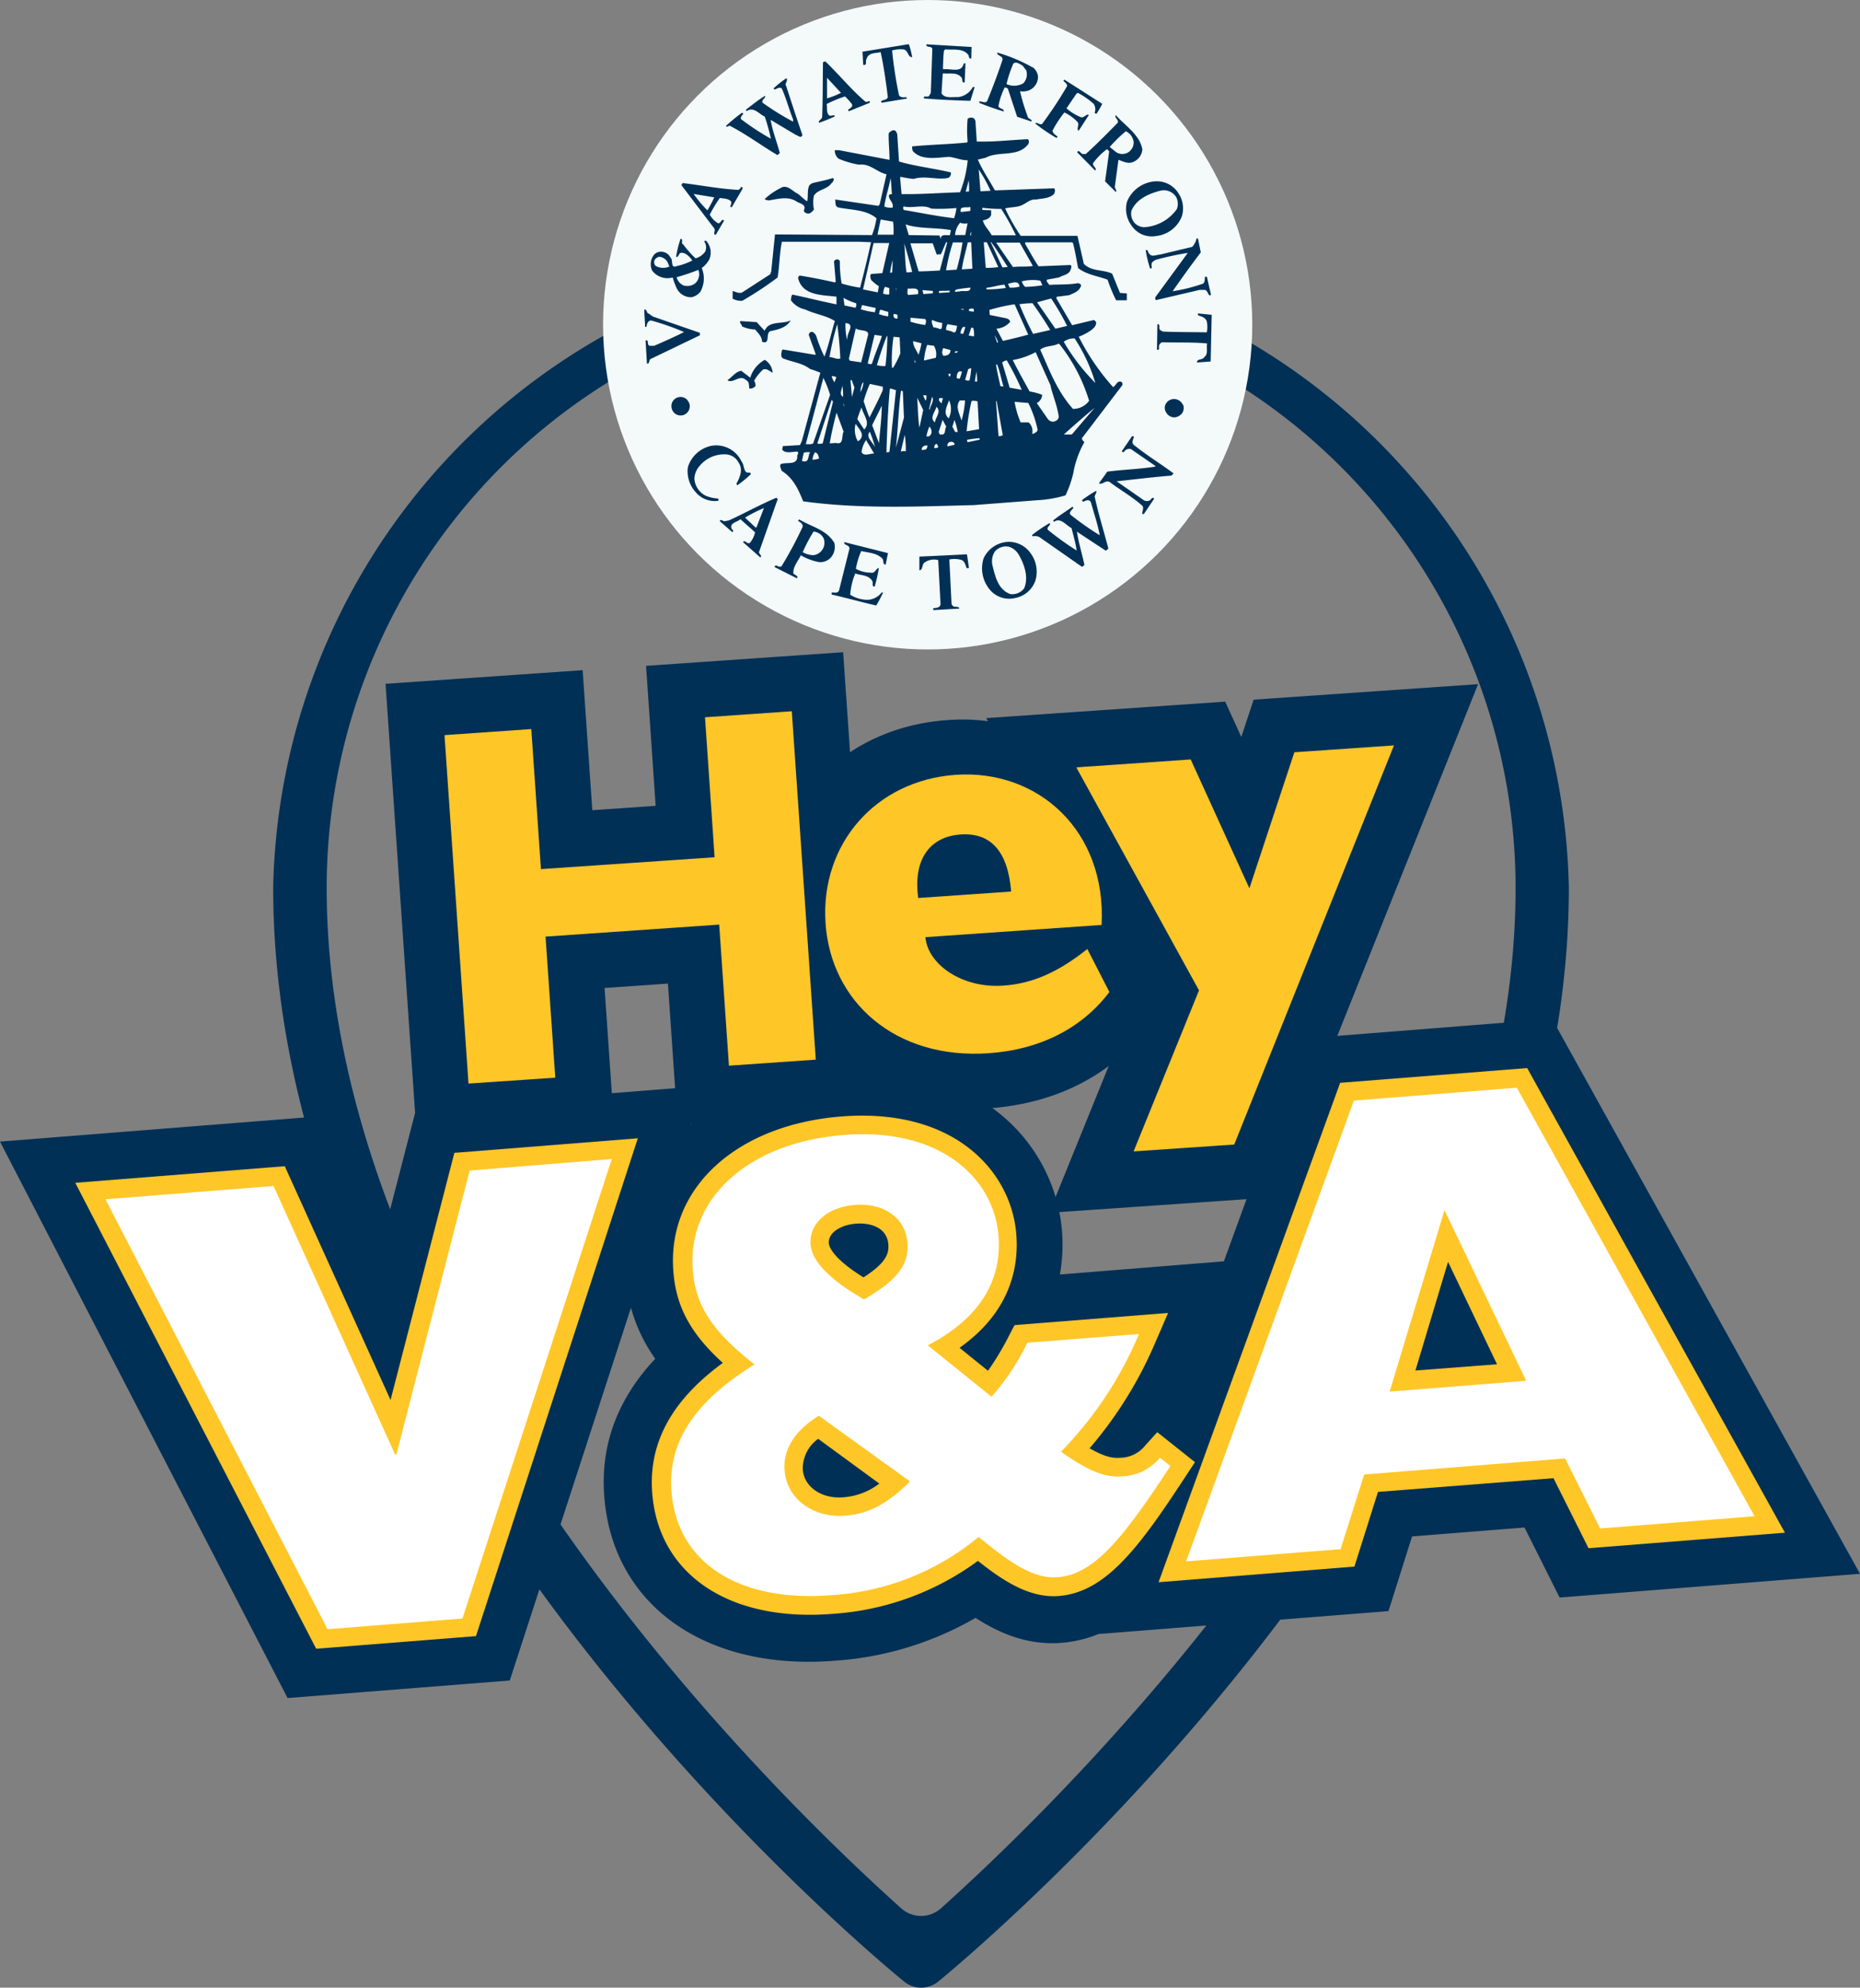 <svg xmlns="http://www.w3.org/2000/svg" viewBox="0 0 271.32 289.83">
 <rect x="0" y="0" width="271.32" height="289.83" fill="#808080" stroke="none"/>
 <defs>
  <style>.cls-1{fill:#003056;}.cls-2{fill:#ffc627;}.cls-3{fill:#fff;}.cls-4{fill:#f4f9f9;}</style>
 </defs>
 <g id="Layer_2" data-name="Layer 2">
  <g id="Layer_1-2" data-name="Layer 1">
   <path d="M134.36,289.83a3.9,3.9,0,0,1-2.45-.87c-3.76-3.06-92.06-75.78-92.06-159.55a94.52,94.52,0,0,1,189,0c0,83.78-88.3,156.49-92,159.54A3.91,3.91,0,0,1,134.36,289.83Zm0-247.14a86.82,86.82,0,0,0-86.71,86.72c0,68.42,64.15,131.23,83.81,148.85a4.34,4.34,0,0,0,5.8,0c19.66-17.64,83.82-80.52,83.82-148.85A86.82,86.82,0,0,0,134.36,42.69Z" class="cls-1"/>
   <polygon class="cls-1" points="41.95 247.6 0 166.46 45.62 162.85 55.03 183.63 60.71 161.66 102.56 158.35 74.36 245.04 41.95 247.6"/>
   <path d="M154.82,239.55c-4.77.37-8.85-1.28-12.52-3.64a47.33,47.33,0,0,1-20.56,6.25c-18.84,1.49-32.35-8.11-33.59-23.89-.6-7.51,1.9-14.26,7.43-20.14A23.68,23.68,0,0,1,91.24,186a25.37,25.37,0,0,1,8.29-21c5.62-5.2,13.39-8.33,22.48-9,11.76-.93,19.24,2.8,23.44,6.09a24.64,24.64,0,0,1,9.46,17.37,25,25,0,0,1-.3,6.38L181,183.72l-6.32,14.61c-.7,1.62-1.46,3.21-2.26,4.75l10.85,8.63L178.5,219C172.17,228.69,165.63,238.69,154.82,239.55Z" class="cls-1"/>
   <polygon class="cls-1" points="227.5 232.94 222.38 222.73 205.98 224.03 202.54 234.92 158.71 238.38 190.36 151.42 226.41 148.57 271.32 229.48 227.5 232.94"/>
   <polygon class="cls-2" points="46.12 240.41 10.98 172.47 41.54 170.05 56.97 204.14 66.28 168.1 93.04 165.98 69.43 238.57 46.12 240.41"/>
   <path d="M231.72,225.75l-5.11-10.21-25.6,2-3.44,10.89L169,230.71l26.49-72.82,27.28-2.15,37.6,67.75Zm-13.35-26.82L211.23,184l-4.76,15.84Z" class="cls-2"/>
   <path d="M154.45,232.72c-4.38.34-8.29-2.35-11.8-5.12a40.26,40.26,0,0,1-21.28,7.73c-15,1.18-25.29-5.73-26.23-17.6-.57-7.27,2.8-13.52,10.3-19-4.73-4.29-6.81-8.21-7.21-13.27-1-12.13,9.11-21.45,24.49-22.66,16.5-1.31,24.8,8,25.53,17.18.38,4.81-.87,11.32-8.28,16.55l4.15,3.35a42,42,0,0,0,3.17-5.32l.7-1.34,22.4-1.77-1.81,4.18a59.29,59.29,0,0,1-9.64,15.55c2.15,1.24,3.37,1.48,4.54,1.38a4.75,4.75,0,0,0,3.61-1.83l1.72-1.9,5.5,4.37-1.37,2.09C166.28,225.45,161.39,232.17,154.45,232.72Zm-35.1-22.92a5.35,5.35,0,0,0-2.25,4.47c.2,2.56,2.74,4.3,5.9,4.06a9.86,9.86,0,0,0,5.27-2Zm5.47-31.37c-2,.17-4,1.19-3.92,2.83.08,1,1.47,2.78,5.06,5,3.49-2.23,3.71-3.61,3.62-4.84C129.38,179,127,178.26,124.82,178.43Z" class="cls-2"/>
   <path d="M15.38,174.87l24.52-1.94,17.73,39.15h.19l10.69-41.4L89.24,169,67.46,236l-19.68,1.56Z" class="cls-3"/>
   <path d="M197.49,160.48l23.77-1.88,34.68,62.49-22.53,1.78-5.11-10.21L199,215l-3.45,10.89-22.53,1.78Zm25.14,40.86-11.92-24.88-8,26.45Z" class="cls-3"/>
   <path d="M166.14,194.52a54.94,54.94,0,0,1-11.37,17.16c4,2.83,6.42,3.8,9,3.59a7.5,7.5,0,0,0,5.43-2.72l1.53,1.22c-7,10.69-11.19,15.8-16.42,16.21-4,.32-7.88-2.91-11.56-5.87a37.23,37.23,0,0,1-21.51,8.49c-13.5,1.06-22.47-4.73-23.29-15.09-.56-7.13,3.27-13.08,12.11-18.56-6.21-4.86-8.61-8.6-9-13.73-.83-10.55,8.19-18.63,22-19.72,14.45-1.14,21.95,6.59,22.59,14.67.54,6.84-3,12.19-10.31,16l9.29,7.49a33.29,33.29,0,0,0,5.22-7.87Zm-46.69,11.92c-3.47,2.09-5.26,4.91-5,8,.32,4.09,4.18,6.94,8.84,6.57,3.42-.27,6.17-1.73,9.46-5Zm12.92-25.23c-.28-3.61-3.42-5.85-7.7-5.51-4,.32-6.67,2.73-6.43,5.77.19,2.47,2.9,5.22,7.8,8C130.89,186.69,132.62,184.35,132.37,181.21Z" class="cls-3"/>
   <polygon class="cls-1" points="98.85 163.99 97.43 143.42 88.19 144.06 89.61 164.63 60.85 166.61 56.24 99.71 84.99 97.72 86.4 118.14 95.64 117.5 94.24 97.09 122.99 95.1 127.61 162 98.85 163.99"/>
   <path d="M144.14,161.62a31.62,31.62,0,0,1-22.18-6.5,27.67,27.67,0,0,1-10.19-19.94C110.66,119.09,122,106.11,138.21,105a28,28,0,0,1,21.66,7.8c5.79,5.72,8.71,13.74,8.22,22.59l-.26,4.5,2.92,5.53-3.07,4.08C162.23,156.74,154.09,160.93,144.14,161.62Z" class="cls-1"/>
   <polygon class="cls-1" points="153.04 176.84 165.99 144.94 143.86 104.71 178.72 102.31 181.07 107.46 182.87 102.02 215.61 99.76 185.65 174.59 153.04 176.84"/>
   <polygon class="cls-1" points="103.35 158.83 101.93 138.26 83.03 139.57 84.45 160.13 65.35 161.45 61.4 104.2 80.5 102.88 81.91 123.3 100.8 122 99.39 101.58 118.5 100.26 122.45 157.51 103.35 158.83"/>
   <path d="M143.8,156.79c-14.81,1-26.25-8.2-27.2-21.94-.92-13.34,8.51-24.11,21.94-25a23.17,23.17,0,0,1,17.93,6.41c4.79,4.74,7.2,11.44,6.79,18.87l-.16,2.84-1.69.12L165,145l-1.23,1.64C159.23,152.68,152.31,156.21,143.8,156.79Zm-3.59-17.27a9.76,9.76,0,0,0,5.24,1,15.47,15.47,0,0,0,6.29-1.83Zm2.84-12.5a2.83,2.83,0,0,0-3.32-2.14,3.34,3.34,0,0,0-2.48,1.08,3.45,3.45,0,0,0-.67,1.51Z" class="cls-1"/>
   <polygon class="cls-1" points="160.44 171.48 171.34 144.62 151.75 109.02 175.71 107.36 181.78 120.7 186.44 106.62 208.26 105.12 182.29 169.97 160.44 171.48"/>
   <path d="M119,154.51l-12.67.88-1.42-20.57-25.33,1.75L81,157.14,68.34,158l-3.5-50.81,12.66-.88,1.41,20.42L104.24,125l-1.4-20.41,12.66-.88Z" class="cls-2"/>
   <path d="M161.83,144.65c-4,5.29-10.12,8.41-17.65,8.93-13.56.93-23-7.48-23.76-19s7.32-20.79,19-21.6c12-.82,22,8.14,21.27,21.89l-25.7,1.78c.35,4,5.38,7.49,11.34,7.07,4.17-.28,7.95-1.89,12.28-5.34ZM147.5,130c-.48-5.81-2.92-8.63-7.39-8.32-4,.27-7,3.1-6.17,9.26Z" class="cls-2"/>
   <path d="M174.9,144.41,157,111.89l16.69-1.15,8.56,18.79,6.56-19.84,14.53-1-23.3,58.2-14.68,1Z" class="cls-2"/>
   <circle r="47.35" class="cls-4" cx="135.32" cy="47.35"/>
   <path d="M133.05,8.32c-.63.06-.53-.94-1.22-1.11a4.4,4.4,0,0,0-1.7.15,63.85,63.85,0,0,0,1,6.51c.25.45.84.28,1.12.31,0,.06,0,.15.06.19l-3.7.61-.1-.19c.26-.28.84-.15,1-.62-.28-2.24-.58-4.45-1.05-6.57-.73.21-1.75,0-2.06,1-.22.26.16,1-.48.86l-.11-1.92,6.76-1.1a11.82,11.82,0,0,1,.5,1.93" class="cls-1"/>
   <path d="M141.68,8.51c-.43.15-.28-.41-.49-.58C140.4,7,139,7.3,137.87,7.2l-.17.19c-.12.84-.11,1.75-.16,2.62l.13.1c1.08-.14,2.58.57,2.9-.83.05-.09.19,0,.26-.06L140.72,12c-.52.16-.22-.52-.49-.72-.64-.8-1.73-.47-2.65-.59l-.07.13-.17,2.78c.44.8,1.56.51,2.41.56a2.81,2.81,0,0,0,2.15-1.46h.27l-.62,2c-2.24-.06-4.55-.16-6.79-.35-.08-.52.56-.1.76-.36l.26-.45L136,7.12c-.13-.48-.95-.1-.86-.66l6.58.39Z" class="cls-1"/>
   <path d="M149.71,10.26l-.55-.7c-.41-.2-.88-.64-1.34-.3a17.9,17.9,0,0,0-1,3,2.67,2.67,0,0,0,2.46-.12,1.92,1.92,0,0,0,.43-1.85m.93-.49a2,2,0,0,1,.77,1.3,2.13,2.13,0,0,1-1.28,2.06,2.53,2.53,0,0,1-1.34.14,28.48,28.48,0,0,0,1.11,3.66c0,.4.75.41.55.76l-2.08-.7-1.32-4c-.06-.17-.24-.22-.41-.26h-.09a10.44,10.44,0,0,0-.91,2.73c.15.43.88.33.77.76A37.24,37.24,0,0,1,142.86,15l0-.22c.37,0,.82.29,1.12,0,.82-2,1.57-4,2.24-6,.2-.68-.86-.61-.74-1.11a24,24,0,0,1,5.13,2.15" class="cls-1"/>
   <path d="M122.72,13.59l-2.08-2.25,0,3a10.85,10.85,0,0,0,2-.79M120.44,9c2,1.92,3.71,4.05,5.77,5.8.25.22.71-.32.67.18l-3.06,1.24-.13-.19c.2-.2.8-.41.57-.86a8.65,8.65,0,0,0-1-1.11,19.12,19.12,0,0,0-2.68,1.11c.14.56-.11,1.34.43,1.69.28.11.74-.25.75.12a23.43,23.43,0,0,1-2.27.92c-.24-.28.44-.51.44-.84.11-2.69.07-5.26.12-8,.13,0,.22-.13.39-.09" class="cls-1"/>
   <path d="M114.65,12.45c.79,2.42,1.56,4.83,2.4,7.23-.19.58-.66.05-.94,0l-3.69-2.2c.26,1.64.91,3.21,1.33,4.85l-.35.28c-2.31-1.37-4.5-3-6.88-4.24-.26-.13-.44.3-.63,0a22.7,22.7,0,0,1,2.37-1.94l.17.16c-.17.24-.43.43-.35.77a37,37,0,0,0,4.37,2.87,29.71,29.71,0,0,0-.89-3.22c-.84-.38-1.6-1.5-2.63-.82a.17.17,0,0,1-.1-.22c.91-.68,1.8-1.41,2.76-2,.15.34-.55.57-.36,1a38.38,38.38,0,0,0,4.46,2.77v-.32c-.59-1.48-1-3.06-1.64-4.49-.3-.32-.67,0-1,.1,0,0,0,0-.09,0l-.13-.13a14.9,14.9,0,0,1,1.87-1.49c.3.31-.18.65-.09,1.06" class="cls-1"/>
   <path d="M160.79,15.14a16.17,16.17,0,0,1-.83,1.44.34.34,0,0,1-.28-.14,1.43,1.43,0,0,0-.14-1.29,11.26,11.26,0,0,0-2.29-1.6l-.19.06-1.49,2.19a7.48,7.48,0,0,0,2.1,1.29c.51.13.76-.53,1.17-.33l-1.5,2.31c-.4-.28.21-.9-.18-1.3a6.18,6.18,0,0,0-1.9-1.37,16.53,16.53,0,0,0-1.73,2.65c.05.42.44.61.74.88l-.15.19A24.54,24.54,0,0,1,151,18c.28-.24.65.26,1,.09a59.36,59.36,0,0,0,3.66-5.53c0-.36-.3-.54-.54-.76l.14-.19Z" class="cls-1"/>
   <path d="M165.37,20.73a2,2,0,0,0-1.14-1.59,18.75,18.75,0,0,0-2.35,2.29l.94.76a1.67,1.67,0,0,0,1.66.08,1.72,1.72,0,0,0,.89-1.54m1.25,1.17a2.13,2.13,0,0,1-1.29,1.7c-.74.36-1.51-.06-2.18-.3l-.54,4,.26.57-.13.1-1.54-1.52.6-4.38-.32-.32a9.53,9.53,0,0,0-2,2c-.24.45.62.73.27,1.12l-2.62-2.66c.24-.49.53.22.81.25l.44,0c1.59-1.43,3.18-3.05,4.66-4.55.2-.5-.57-.76-.27-1.11,1.39,1.57,3.6,2.93,3.88,5.11" class="cls-1"/>
   <path d="M121.09,57.57a15.85,15.85,0,0,0-1-2.49l0,.08-2.55,9.6c.36,0,.77.07,1.07-.1Zm-1.06,7,1.48-6-.19-.28-2.09,6.37c.26.13.54,0,.8,0m3-1.78-1-2.71c-.4,1.48-.75,3-1,4.48l.93-.06c1.23.32.72-1.15,1.14-1.71m-4.93,3.08a1.71,1.71,0,0,0-.93.07l-.27,1.21h.13c1,.29.72-.85,1.07-1.28m1.31.88c-.09-.33-.15-.79-.6-.88a2.12,2.12,0,0,0-.35,1.08,3.73,3.73,0,0,0,1-.2M122,55a1.44,1.44,0,0,0-.67-.16,2,2,0,0,0,.4.89Zm2.64,1.51-.4-1.08h-.18l.21,2.46Zm1.3-.74h-.09a3.39,3.39,0,0,0-.34,1.4,3.13,3.13,0,0,0,.43-1.4m2.83,1.09v-.48l-1.88-.4a17,17,0,0,0-.91,2.53c.28.78.51,1.63.86,2.36.66-1.33,1.35-2.64,1.94-4m-5.81,1a6.69,6.69,0,0,0-.11-1.66c0,.55-.52,1.26.11,1.66m7.73-1c-.3,0-.55-.25-.9-.18-.29,3.06-.39,6.23-.5,9.31.11-.12.36,0,.45-.14Zm1,.25c0-.13-.17-.14-.28-.12-.37,2.76-.42,5.5-.73,8.28l1.17-4.39Zm-8.57,2.15c.07-.19-.13-.37-.19-.53Zm5.09,5.36c.14-1.83.4-3.68.41-5.47L127.22,62Zm-2.16-2c1-1-.18-2.17-.38-3.22a12.92,12.92,0,0,0-.62,1.7Zm-.75,1.61c1-.84-.07-1.73-.5-2.45a3.42,3.42,0,0,0,.32,2.55Zm2.34,1a15.42,15.42,0,0,0-.78-2.29c-.65.81.48,1.54.78,2.29m4.48.54a14.1,14.1,0,0,0-.15-2.37l-.58,2.41c.28,0,.45-.1.73,0m-4.6.35-1.19-2a3.85,3.85,0,0,0-.66,1.7c.2.76,1.29.23,1.85.26m7.6-8.49-.48,0,.36.8a1.21,1.21,0,0,0,.12-.77m.47,2.1c.11-.65.73-1.32.36-1.92l-.44,1.79Zm-1.45,2.44.52-2.43L133.8,58c.09,1.38.1,2.89.3,4.3m3.23-3.48.22-.76a2,2,0,0,0-.53,0c-.22.34.2.58.31.8m5.49,3.72-.22-4.08c-.3,0-.58-.16-.89,0a34.59,34.59,0,0,0-.71,4.39ZM138.39,61a3,3,0,0,0,.05-2.63c-.29.84-.93,1.89-.05,2.63m2.38-2.61-.76,0c-.72.93,0,2,.25,2.94a13.76,13.76,0,0,0,.51-2.91m5.51,5.06-.9-5h-.09l.36,5.1a.89.89,0,0,0,.63-.13M150,58.76l-2-.17a13,13,0,0,0,.88,3l1.16,0a1.69,1.69,0,0,1,.52,1.65h.22c.21-.15.59-.28.57-.62A16,16,0,0,0,150,58.76M136.39,61.6c.06-.77,1-1.6.2-2.28-.16.73-1.07,1.63-.2,2.28m1.64.62-.53-1L136.92,63c.11.11.06.41.32.35.8.14.5-.77.79-1.12m1.67.75a9.2,9.2,0,0,0-.47-1.75l-.31,1,.42.76c.11,0,.26,0,.36,0m-3.81.1a1.15,1.15,0,0,0-.32-.89,6.35,6.35,0,0,0-.43,1.44h.18c.34,0,.47-.25.57-.55m7,.89,0-.09a18.3,18.3,0,0,0-1.83.24c0,.15.06.24.08.35l1.78-.37Zm-3.64.87c0-.39-.42-.5-.77-.38a.53.53,0,0,0-.26.62Zm-2.37.34c-.13-.15-.09-.52-.37-.44a.59.59,0,0,0-.22.58.79.79,0,0,0,.59-.14m-1.62-.25c-.43,0-.86.2-.8.68l.54-.06a.58.58,0,0,0,.26-.62m21.14-1.65,3.28-3.83c-1.52,1.24-3,2.56-4.49,3.88a9.56,9.56,0,0,0,1.21,0m.33-14a2.45,2.45,0,0,0-1.56.5,29.47,29.47,0,0,0,4.61,6,24.49,24.49,0,0,0-3-6.46m-2.24.79-.13-.06c-.83.44-1.91.26-2.67.88,1.35,3,2.47,6.06,4.77,8.63a2.86,2.86,0,0,0,2.36-1.18,25,25,0,0,0-4.33-8.27m-1.23,6.18-2.24-5a11.12,11.12,0,0,1-3.34,1.15c.77,1.54,1.62,3.06,2.46,4.58a9.31,9.31,0,0,1,1.83.49,1.42,1.42,0,0,1-.79,1.2L152.78,61a1,1,0,0,0,.9.49c.37-.09.78-.32.76-.77-.22-1.56-.85-3-1.2-4.46m-6.38-3.71a1.12,1.12,0,0,0-.67.32l1.09,3.66,1.76.31a39.28,39.28,0,0,0-2.18-4.29m-.48,3.81c-.34-1.08-.52-2.26-.95-3.26l-.13.09c.15,1.07.4,2.09.64,3.13Zm-4.71-2.69a1.69,1.69,0,0,0-.45.18l-.43,1.53a.78.78,0,0,0,.63.09,9.5,9.5,0,0,0,.25-1.8m-1.34.47c-.12,0-.15.09-.26,0-.53.06-.48.7-.53,1l.44.09a4.28,4.28,0,0,0,.35-1.15m2.21,1.58a8.38,8.38,0,0,0-.11-1.47c-.06.48-.19,1-.21,1.43.13,0,.21.06.32,0m-3.85-1.12c-.15-.06-.22.09-.35,0,0,.15.06.24.08.35.29.16.18-.26.27-.39m-15.08-5.15c-.09-.72,1.21-2.13-.28-2.19a9.52,9.52,0,0,0,.24,2.46c0-.1,0-.21,0-.27m-1,2.83c-.07-1.66-.24-3.32-.44-4.88A38.69,38.69,0,0,0,121,52.08c.56,0,1,.34,1.57.21m4-3.23c.42-1.14-1.2-.71-1.74-1.17l-1,4.42.13.28,1.66.25Zm2-.09-1-.14-1,4.19c.2,0,.45.18.63,0,.42-1.36,1-2.66,1.44-4m.8,0h-.09c-.55,1.39-1,2.79-1.44,4.23a4.09,4.09,0,0,0,1.25.12,42.34,42.34,0,0,0,.28-4.35m1.9,2.54-.11-2.37-.89-.08a23.28,23.28,0,0,0-.23,4.51l.17,0a13,13,0,0,0,1.06-2.11m3.07-1.46-1.2-.31c-.07.75.52,1.32.76,2a8.45,8.45,0,0,0,.44-1.66m1.84.34-1-.13a9.17,9.17,0,0,0-.47,2.28l1.73-.4a2.3,2.3,0,0,0-.28-1.75m2.41.61-1.06-.27c-.15.37-.25.84.05,1.12.52,0,1.06-.22,1-.85m1.18.25-.41-.09c-.39.54.32.11.41.09m-6.25,1.58c0-.09-.09-.3-.13-.44v.44Zm22.1-5.34a36.93,36.93,0,0,0-2.33-4l-2.05.56,2.67,3.85Zm-5.1-3.31a15.23,15.23,0,0,0-1.86.15c.59,1.47,1.25,2.9,2,4.33l2.5-.57c-.8-1.33-1.67-2.63-2.59-3.91M150,48.82l-2-4.45a26.17,26.17,0,0,0-3.7.83c.09.22,0,.51.1.73l2.11.43c.35.07.76.14.84.57a2.87,2.87,0,0,1-2,1l.95,1.78c1.26-.29,2.55-.6,3.75-.93m-4.46,1.12a3.72,3.72,0,0,0-.51-1l.38,1.08Zm-20.72-5.69a8.4,8.4,0,0,1-1.83-.78l.14,1.11,1.6.34a.76.76,0,0,0,.09-.67m2.75,1.32.13-.62-2-.43-.18.62a10.17,10.17,0,0,0,2.07.43M142,45c-.25,0-.82-.07-.62.36l.68.09c0-.15,0-.34-.06-.45m-12.43.46c-.39-.05-.73-.22-1.12-.3-.21.13-.11.44-.26.63a5.36,5.36,0,0,0,1.38.34Zm11-.28,0-.13c-.13,0-.31,0-.44.06Zm-9.65.94c.07-.37-.33-.28-.54-.35-.18.43.1.75.55.67Zm4.13.41-2.24-.2,0,.58a12.77,12.77,0,0,0,2.15.48c.07-.26.23-.6,0-.86m2.5.56a4.8,4.8,0,0,1-1.48-.44c-.16.34.06.75.18,1.08a3.66,3.66,0,0,1,.73.16c.67.39.48-.54.57-.8m2.18.43-1.42-.25a1.36,1.36,0,0,0-.21.84l.84.22c.71.51.63-.5.79-.81m.87,1.16.31-1-.36,0a1.84,1.84,0,0,0-.36.95Zm1.47-.87c-.12,0-.19-.05-.32,0l-.35,1.12.77.12a3.68,3.68,0,0,0-.1-1.21m10.1-6.25c-.17-.21-.19-.47-.36-.67a6.34,6.34,0,0,0-2.68.11,2,2,0,0,0,.49.8,16.33,16.33,0,0,0,2.55-.24m-3.36.21c-.08-1-1.12-.53-1.66-.43a1.75,1.75,0,0,0,.23.57,4.67,4.67,0,0,0,1.43-.14m-2,.19-.2-.49c-.91.09-1.72.37-2.64.47,0,.08,0,.17.06.23a19.67,19.67,0,0,0,2.78-.21m-17,.91,0-.9-.63-.18a2.36,2.36,0,0,0-.26,1,2,2,0,0,0,.84.12m11.89-1a17.8,17.8,0,0,0-1.86.24c-.21,0-.47.15-.38.37l.67-.06c.54-.17,1.59.23,1.57-.55m-10.93,1.21L130.75,42h-.05l0,1.06Zm3.29-.38c.2-1-1-.61-1.51-.7,0,.28-.15.71.08.94l1.43-.11Zm2.15,0v-.35l-1.51-.12.14.58Zm2.45-.15v-.26c-.48.09-1.06,0-1.56.09l0,.27Zm-9.81-2.79,1-4.39h-2.28l-1.54,6.76,2.15.43.16-.9a5.63,5.63,0,0,1-1.13-.92c-.08-.26-.23-.6,0-.86Zm4.35-.17c-.35-1.41-.74-2.8-1.16-4.18.14,1.34.1,2.87.34,4.25Zm3.59-2.52-.59-1.66H132.8L134,39.57c1.06,0,2.07-.08,3.09-.12l1.09-4.11H138l-.75,1.74c-.11,0-.26,0-.35,0m3.51-1.73H139a27.74,27.74,0,0,0-1,4.07l1.55-.1a31.82,31.82,0,0,0,.86-4m1.43,3.86-.17-3.84h-.5c-.29,1.31-.7,2.64-.86,3.94Zm3.8-.2-1.69-3.65c-.15,0-.32,0-.45,0l.29,3.72a8.85,8.85,0,0,0,1.85-.11m-1-3.62h-.13L146.23,39l.77-.07c-.76-1.18-1.51-2.39-2.36-3.55m4.12,0-3.45,0,2.45,3.56c1-.12,2,0,2.91-.16-.65-1.13-1.27-2.26-1.91-3.37m-18.61,4.28.07-1.75a10.1,10.1,0,0,0-.38,1.83c.11,0,.24,0,.31-.08m.07-7.38-1.75-.3L128,34.22l2.33,0a9.56,9.56,0,0,0-.06-1.92m10.87.26a1.72,1.72,0,0,1-1.08-.09,3.12,3.12,0,0,0-.75,1.8l1.49,0Zm-2.42,1c-2.14-.41-4.56-.15-6.62-.84l.46,1.56,4.48.06.19.54c-.07-.82.89-.53,1.33-.59Zm2.92.74a1.35,1.35,0,0,0,0-.54l-.13.54Zm2.85-6.48a20.19,20.19,0,0,0-1.72-3.11l.25,3.18Zm-14.38.5c-.08-.72-.07-1.58-.21-2.33-.23,1.4-.74,2.75-.9,4.13a2.59,2.59,0,0,0,1.2.16c.21-.77-.57-1.1-.54-1.79.09-.18.32-.18.45-.17m11.25-.41a12.69,12.69,0,0,0-.05-1.62l-.44,1.66Zm-5.52,2.51c-1.17-.67-2.73,0-4-.32-.15.11-.09.37,0,.52,2.45.41,4.86.91,7.34,1.2a8.38,8.38,0,0,0,.34-1.49,25,25,0,0,1-3.66.09m5.63-.24c-.48.17-1.58-.23-1.33.74l1.37-.16a1.4,1.4,0,0,0,0-.58m4.51.28a20.63,20.63,0,0,1-2.75-.16v.31l1.29.05v.67c-.16.52-.72.71-1.21.81.2.82.91,1.43,1.29,2.17l3.53,0a35.81,35.81,0,0,0-2.15-3.87m-3.76-12.9.2,3.09c2.51.09,5-.23,7.47-.33A.59.59,0,0,1,150,21c-1.47,2-4.32.95-6.21,2l-1.15.27c.63,1.48,1.62,2.93,2.44,4.41l.13.08,8.55-.3c.23.24.1.56,0,.82-.7.69-1.73.63-2.64.82-.93-.1-1.5.67-2.32.92s-1.47.18-2.18.37a27.87,27.87,0,0,0,2.27,4h8.28l.93,4.08c1.11,1.14,2.8.81,4.13,1.43l1.14,2.81,1,.08,0,1h-1.56a23.2,23.2,0,0,1-1.24-3c-1.44-.56-3-.7-4.3-1.7-.25-1.22-.43-2.47-.76-3.66l-.13-.09-6.84,0v.23c.66,1.09,1.23,2.2,1.95,3.26l4.66-.19c.26.17.06.54,0,.76-.32.7-1.09.7-1.65,1.05l-1.78.33c-.13.3.21.5.32.76,1.36-.09,2.89,0,4.25-.26.15.11.45.11.39.41-.2.74-1.07,1.08-1.72,1.35l-1.84.24v.26l2.27,3.88,3.18-.76a.89.89,0,0,1,.32.32c.08.69-.72,1.18-1.2,1.48a9,9,0,0,1-1.33.64,33.75,33.75,0,0,0,5,7.34c.46-.21.6-1,1.2-.77a.4.4,0,0,1,.05.63l-5.79,7.6c0,.22.19.41.36.57A14.05,14.05,0,0,0,156.56,69a16.07,16.07,0,0,1-1.13,3.23,17.49,17.49,0,0,1-4.15.71l-9.22.71c-8.4.22-16.77.58-24.9-.55-.67-1.65-1.41-3.38-3.13-4.44-.1-.32-.38-.76-.11-1,.82-.3,2.37.21,2.38-1.06-.08-.28.33-.56,0-.75-.7,0-1.73.34-2.2-.29l.09-.51,2.5-.15.27-.58,2.67-9.86s0-.06.06-.1a14.81,14.81,0,0,0-1.53-.56c-1.15-.89-2.6-1-3.91-1.53-.45-.19-.25-.86-.18-1.21l.13-.1,4.7.78.09-.09-1-2.77c0-.24.13-.47.41-.49s.56.37.67.61a19.81,19.81,0,0,0,1.19,3c.63-1.68,1-3.46,1.52-5.19-1.3-.83-2.9-1-4.31-1.68a3.46,3.46,0,0,1-2.11-1.36c.09-.26,0-.62.25-.81,2.15.45,4.28,1,6.41,1.42l0-1.12c-2.11-.26-4.92-.14-5.58-2.63a.4.4,0,0,1,.22-.45c1.74.28,3.44.62,5.12,1l.13-.09-.25-2.94a.43.43,0,0,1,.41-.32c.2-.06.35.11.44.25a17.36,17.36,0,0,0,.26,3.26,19.49,19.49,0,0,0,2.69.61c.57-2.18,1.11-4.4,1.6-6.63l-1.79-.07H114.05c-.34,1.68-.34,3.49-.62,5.21a49.92,49.92,0,0,1-5.16,3.4,2.59,2.59,0,0,1-1.4-.31l0-1.12c.35.08.91.41,1.38.22L112.34,40l.15-.36.56-5.46,14.15.1a11,11,0,0,0,.65-2.46c-1.5-1.26-3.63-1.19-5.53-1.56-.58-.14-.4-.74-.5-1.17l6.31.93.19-.22,1-4.39c-1.4-.29-2.4-1.6-4-1.4a13,13,0,0,1-3-.87,1.58,1.58,0,0,1-.55-1.24h.63l7.36,1.41c0-1.19-.15-2.54-.13-3.75,0-.28.3-.39.48-.5s.39-.08.58.08l.19.41.26,4c2.45.72,5.08,1,7.56,1.59a.71.71,0,0,1-.42.81c-1.62.31-3.38-.38-5,.14a14.33,14.33,0,0,1-1.89-.31l-.09.14.21,2.38c2.79.05,5.68-.18,8.53-.26a17.32,17.32,0,0,0,1.12-4.67c-1,0-1.8-.4-2.73-.5-1.8.11-4,.58-5.28-.85a1.85,1.85,0,0,1-.1-.67c2.57-.26,5.33-.3,8-.57l.1-.13a17.59,17.59,0,0,1,0-3.32c.27-.26,1-.29,1.08.22" class="cls-1"/>
   <path d="M121.32,26.67c-.66,1-1.95.89-2.59,1.85a4.89,4.89,0,0,0,0,2,1.43,1.43,0,0,1-.71.62c-.35,0-.74-.11-.76-.48.45-.88-.7-1-1.1-1.3-1.2-.77-2.65-.37-4-.13-.2-.07-.45,0-.6-.22a9.58,9.58,0,0,1,2.23-1.55c1-.68,1.77.4,2.56.78.48.33.9.83,1.4,1.11.18-.77-.05-1.68.34-2.37l.39-.27c1-.25,2-.42,3-.75.34.2,0,.51-.12.73" class="cls-1"/>
   <path d="M104.19,28.78l-3-.5a16.33,16.33,0,0,0,2,2.39,20.19,20.19,0,0,0,1-1.89m3.57-1.15c.26,0,.29-.55.54-.31v.23l-1.54,2.64h-.23c0-.26.26-.54.09-.84-.43-.44-1.07-.38-1.61-.49a18.57,18.57,0,0,0-1.47,2.44,3.22,3.22,0,0,0,1.19,1.24c.44.12.49-.77.89-.37l-1.2,2.06c-.5,0,0-.61-.23-.92L99.4,27l.17-.31c2.74.33,5.43.86,8.19,1" class="cls-1"/>
   <path d="M171.6,28.78a2.14,2.14,0,0,0-2.24-1c-1.68.42-3.57,1.19-4.32,2.95a2.11,2.11,0,0,0,.46,1.78,2,2,0,0,0,1.41.62,6.29,6.29,0,0,0,4.75-2.63,2.14,2.14,0,0,0-.06-1.7m.32-.59a3.93,3.93,0,0,1,.47,3.35,4.55,4.55,0,0,1-3.77,2.86,3.54,3.54,0,0,1-3.6-1.59,4,4,0,0,1-.6-3.48,4.78,4.78,0,0,1,4-2.9,3.71,3.71,0,0,1,3.5,1.76" class="cls-1"/>
   <path d="M97.34,38.16a1.55,1.55,0,0,0-1.2-.72,1.24,1.24,0,0,0-.63.42.79.79,0,0,0,.14.92,2.24,2.24,0,0,0,2,.08Zm4.48,1.21a30,30,0,0,1-3.12,1.05,1.8,1.8,0,0,0,1,1.2,1.91,1.91,0,0,0,1.69-.29,1.78,1.78,0,0,0,.47-2m-2.27-3.79a14.27,14.27,0,0,0,1.87,2.13,2.58,2.58,0,0,0,1.42-1,1.52,1.52,0,0,0-.16-1.47c.06-.11.17-.09.28-.09a2.55,2.55,0,0,1,.47,2.71,3.8,3.8,0,0,1-1.11,1.26,3.94,3.94,0,0,1-.19,3.45,2.23,2.23,0,0,1-1.3.81,2.32,2.32,0,0,1-2.12-1.23,9.85,9.85,0,0,1-.62-1.65,2.83,2.83,0,0,1-3-1,2.22,2.22,0,0,1,.21-2.23,1.33,1.33,0,0,1,1.2-.52,1.5,1.5,0,0,1,1.26.85c.45.35-.06,1.64.91,1.24a9.13,9.13,0,0,0,2.28-.82c-.41-.56-1-1.21-1.7-1.11-.32.12-.32.7-.67.59a16.67,16.67,0,0,1,.65-2.64c.43,0,.08.58.3.8" class="cls-1"/>
   <path d="M175.16,36.8c-1.42,1.86-2.78,3.76-4.11,5.67a24.79,24.79,0,0,0,4.47-1.12c.27-.27.21-.73.25-1h.28l.6,2.64-.19.1c-.28-.21-.28-.65-.67-.82H175l-6.38,1.49a.39.39,0,0,1,0-.54l4.64-6.34a41.28,41.28,0,0,0-4.65,1c-.24.12-.57.29-.63.6s.2.69-.21.68a16.15,16.15,0,0,1-.64-2.64c.37-.25.28.31.49.44.36.59,1.08.18,1.56.17L173.9,36a2.29,2.29,0,0,0,.63-1.22h.22Z" class="cls-1"/>
   <path d="M94.42,45.6l.85.57,6.82,2.36,0,.36L95,52.3c-.45.14-.16.79-.63.72l-.2-3.36c.58-.22.1.69.62.76l.64,0c1.46-.63,2.93-1.29,4.36-2a36.42,36.42,0,0,0-4.71-1.66c-.38-.11-.63.25-.71.55s0,.37-.18.35h-.09c0-.84-.13-1.7-.1-2.52.28-.08.34.31.45.5" class="cls-1"/>
   <path d="M176.6,52.71l-2,.15c0-.6.8-.31,1.06-.78.63-.45.28-1.3.43-2-2.07-.2-4.25-.11-6.4-.17-.28-.05-.52.21-.61.46s.16.72-.31.62l.06-3.71c.5-.08.14.63.4.85l.41.22c2.11.09,4.33.07,6.4.11a4.3,4.3,0,0,0,0-1.6c-.21-.58-.81-.72-1.29-.89V45.7l2,.21Z" class="cls-1"/>
   <path d="M115.36,46.7c-.7,1.13-1.87,1.34-3,1.59-.75.34.09,2-1.2,1.54,0-.76-.57-1.24-1-1.78a4.77,4.77,0,0,1-1.93-.47c0-.29-.43-.5-.23-.76l2.37.15,1.17,1.26c.67-1.57,2.62-.88,3.84-1.53" class="cls-1"/>
   <path d="M112.74,54.26l-.09.07c-.41-.24-.84-.66-1.35-.44A6.86,6.86,0,0,0,110,55.53a1.1,1.1,0,0,1,.2.76,1,1,0,0,1-.89.36c-.1-.5.05-.95-.5-1.24-.9-.83-1.73.46-2.61.09l-.07-.07c.67-.47,1.25-1.28,2-1.36l1.31,1a4.45,4.45,0,0,1,2.12-2.6,2.37,2.37,0,0,1,1.13,1.78" class="cls-1"/>
   <path d="M100.29,58.39a1.25,1.25,0,0,1,.29,1.15,1.33,1.33,0,0,1-2.29.6A1.4,1.4,0,0,1,98,58.8a1.34,1.34,0,0,1,2.32-.41" class="cls-1"/>
   <path d="M172.58,59a1.39,1.39,0,0,1-.12,1.22,1.6,1.6,0,0,1-1.12.64,1.4,1.4,0,0,1-1.25-.75A1.23,1.23,0,0,1,170,59a1.37,1.37,0,0,1,1.15-.81,1.41,1.41,0,0,1,1.39.82" class="cls-1"/>
   <path d="M165.42,63.67c-.09.36-.38.81-.08,1.16,1.9,1.55,3.92,2.76,5.85,4.2l-.31.32c-2.68.21-5.33.55-8,.83l4,2.78a.94.94,0,0,0,.85,0c.19-.13.39-.6.62-.23l-1.49,2.22h-.23c-.06-.37.29-.81,0-1.21-1.52-1.35-3.23-2.29-4.82-3.5-.62-.2-1,.47-1.51.24l1.23-1.71c2.31-.3,4.74-.36,7-.73v-.1L165,65.5a.88.88,0,0,0-1,.33.16.16,0,0,1-.26.06l-.1-.1,1.51-2.21Z" class="cls-1"/>
   <path d="M108.2,67.34c.43.52.2,1.79,1.19,1.56l.16.22a16.17,16.17,0,0,1-2,1.64l-.13-.23c.49-.86,1-2.07.36-3a2.24,2.24,0,0,0-1.89-1.28A4.67,4.67,0,0,0,102,68a3,3,0,0,0-.71,1.8A3,3,0,0,0,103,72.31a5.71,5.71,0,0,0,1.79.39l0,.32a3.63,3.63,0,0,1-3.33-1.28,4.5,4.5,0,0,1-1.12-3.6A4.53,4.53,0,0,1,103.8,65a4.08,4.08,0,0,1,4.4,2.36" class="cls-1"/>
   <path d="M159.94,71.64c0,.23-.2.49-.26.77.55,2.58,1.35,5.06,2,7.59l-.37.3c-1.41-.92-2.82-1.84-4.22-2.78.25,1.62.75,3.24,1.1,4.87l-.35.27-6.2-4.33a1.32,1.32,0,0,0-1-.12l-.1-.19a20.52,20.52,0,0,1,2.58-1.75c.24.35-.54.54-.25,1a42.46,42.46,0,0,0,4.18,3c-.14-1.08-.49-2.2-.74-3.27-.82-.39-1.58-1.61-2.56-.91l-.13-.19c.87-.73,1.87-1.32,2.8-2,.07,0,.11.1.16.15-.14.28-.72.59-.43,1a42.5,42.5,0,0,0,4.27,3c-.29-1.6-.85-3.22-1.29-4.82-.21-.44-.67-.29-1-.12,0,.07-.11,0-.17,0s-.13-.11-.09-.22a20.89,20.89,0,0,1,2-1.31Z" class="cls-1"/>
   <path d="M110.35,76.9l1.09-2.82a20.41,20.41,0,0,0-2.76,1.4l1.52,1.42Zm3.1-4.14-2.68,7.59c-.24.43.51.61.14.93l-2.52-2.22c.26-.45.58.37,1,.09a3.42,3.42,0,0,0,.75-1.54L108,75.71c-.44.42-1.65.54-1.27,1.41a.66.66,0,0,1,.23.35l-.13.13L105,76c.12-.43.46.07.74,0l.63-.13c2.3-1.06,4.53-2.3,6.87-3.29Z" class="cls-1"/>
   <path d="M120.15,78.51a1.82,1.82,0,0,0-1.48-1,25.32,25.32,0,0,0-1.58,3,3.19,3.19,0,0,0,1.57.44,1.82,1.82,0,0,0,1.49-2.44m1.53.57a2.38,2.38,0,0,1-.55,2.29,2.14,2.14,0,0,1-1.62.6,8.24,8.24,0,0,1-2.69-1c-.42.86-1.14,1.64-1.1,2.63.17.26.66.3.59.63l-.08.09L113,82.69c0-.22.22-.28.35-.19a.65.65,0,0,0,.64.09,55.87,55.87,0,0,0,3.08-5.75c.12-.45-.36-.68-.65-.89l.15-.22c1.71,1.06,3.93,1.47,5.08,3.35" class="cls-1"/>
   <path d="M129.19,82.33c-.47,0-.25-.6-.46-.86-.81-.84-2-.87-3.1-1.12a10.92,10.92,0,0,0-.78,2.59,4.42,4.42,0,0,0,2.18.56c.6.18.74-.64,1.17-.68a19.68,19.68,0,0,1-.61,2.69c-.48.1-.17-.56-.36-.8-.53-.9-1.63-.78-2.47-1.09a9.9,9.9,0,0,0-.74,3.1,4.86,4.86,0,0,0,2.34.74,2.65,2.65,0,0,0,2.23-1.06l.22,0a14.67,14.67,0,0,1-1,1.89c-2.18-.5-4.31-1.1-6.5-1.6v-.28c.37-.06.86.18,1.08-.31l1.51-6.05c.11-.63-.88-.51-.74-1l6.37,1.6Z" class="cls-1"/>
   <path d="M148.54,80.78a2.52,2.52,0,0,0-1.41-1.07,2.18,2.18,0,0,0-2,.69,2.66,2.66,0,0,0-.37,2c.4,1.6.81,3.59,2.63,4.23a2.18,2.18,0,0,0,2-.84c.71-1.65,0-3.58-.84-5m1.82-.07a4.52,4.52,0,0,1,.67,3.92,3.86,3.86,0,0,1-2.94,2.55,3.68,3.68,0,0,1-3.4-.87,4.83,4.83,0,0,1-1.22-4.91,4.14,4.14,0,0,1,3.62-2.4,3.87,3.87,0,0,1,3.27,1.71" class="cls-1"/>
   <path d="M141.06,80.88c.1.64.18,1.29.28,1.92-.07.09-.2,0-.32.06-.18-.43-.28-1-.75-1.21a3.85,3.85,0,0,0-1.79-.07L138.8,88a.57.57,0,0,0,.49.48,1,1,0,0,1,.63.13v.13l-3.74.22c-.1-.06,0-.19-.06-.26.39-.1.93,0,1.08-.55l-.34-6.48a2.38,2.38,0,0,0-2,.36c-.42.31-.21,1.07-.75,1.13l0-2c2.29-.1,4.6-.21,6.89-.33" class="cls-1"/>
  </g>
 </g>
</svg>
